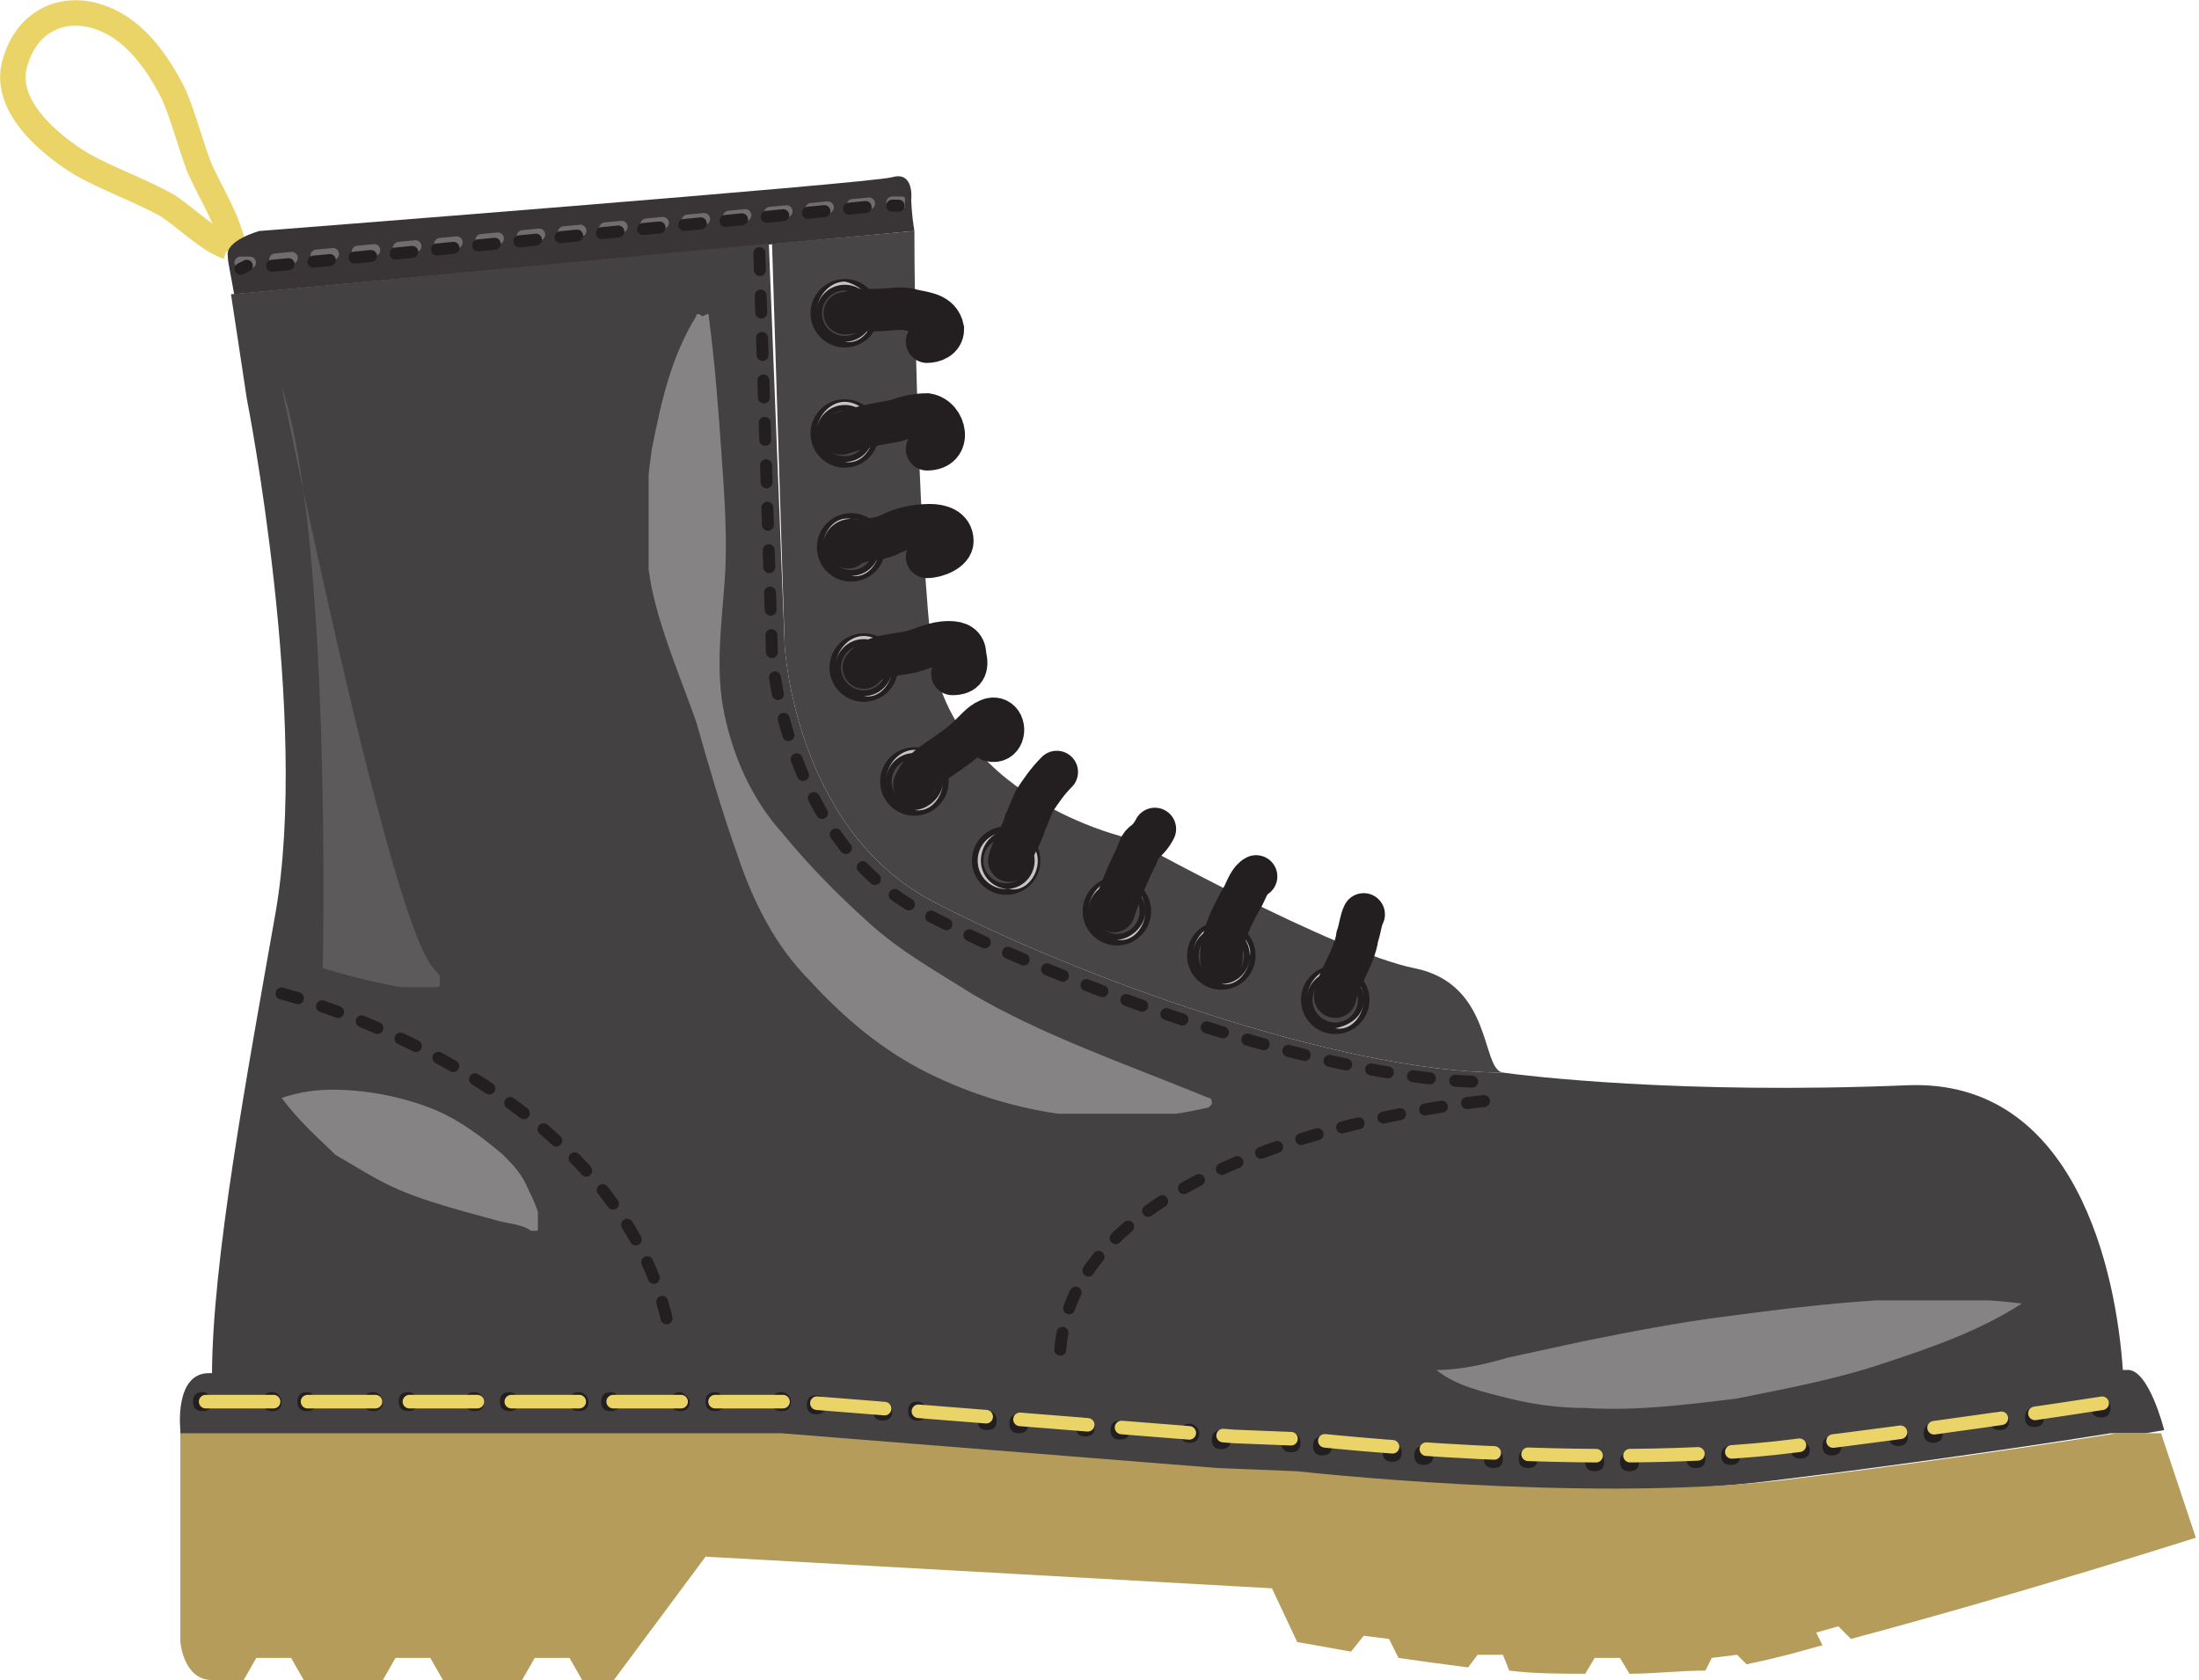 <?xml version="1.0" encoding="utf-8"?>
<!-- Generator: Adobe Illustrator 15.0.2, SVG Export Plug-In . SVG Version: 6.00 Build 0)  -->
<!DOCTYPE svg PUBLIC "-//W3C//DTD SVG 1.1//EN" "http://www.w3.org/Graphics/SVG/1.1/DTD/svg11.dtd">
<svg version="1.1" id="Layer_1" xmlns="http://www.w3.org/2000/svg" xmlns:xlink="http://www.w3.org/1999/xlink" x="0px" y="0px"
	 width="69.5px" height="53.1px" viewBox="0 0 69.5 53.1" enable-background="new 0 0 69.5 53.1" xml:space="preserve">
<path fill="none" stroke="#EBD467" stroke-width="0.805" stroke-miterlimit="10" d="M7.4,7.9c-0.2-1-0.7-1.7-1.1-2.6
	C6,4.5,5.8,3.7,5.5,3C5,2,4.3,1,3.3,0.6C2.1,0.1,0.9,0.6,0.5,1.9C0,3.3,1.6,4.6,2.6,5.2C3.5,5.7,4.4,6,5.3,6.5
	c0.6,0.4,1.3,1.1,1.9,1.3"/>
<path fill="#393536" d="M28.8,6.3c0,0,0.1-0.9-0.6-0.7c-0.7,0.2-20,1.7-20,1.7S7.1,7.6,7.2,8.1c0,0.2,0.1,0.6,0.2,1.2l21.5-2
	C28.8,6.7,28.8,6.3,28.8,6.3"/>
<path fill="#444142" d="M68.4,45.2c0,0-0.5-2-1.2-1.9h-0.5c-2.5,0.4-6.6,1-10.7,1.5c-6.3,0.8-15.2-0.2-15.2-0.2l-2.5-0.1l-13.8-1.1
	h-2H22H6.6c-1.1,0-0.9,1.8-0.9,1.8v0.2H22h0.5h2l13.8,1.1l2.5,0.1c0,0,8.9,1,15.2,0.2c4.1-0.5,8.2-1.1,10.7-1.5h1.1L68.4,45.2
	L68.4,45.2z"/>
<g>
	<g>
		<defs>
			<rect id="SVGID_1_" x="6.6" y="43.2" width="60.5" height="2.1"/>
		</defs>
		<clipPath id="SVGID_2_">
			<use xlink:href="#SVGID_1_"  overflow="visible"/>
		</clipPath>
		<path clip-path="url(#SVGID_2_)" fill="#444142" d="M67.2,43.4l-0.5,0h0c-3.5,0.6-7,1.2-10.5,1.6c-3.5,0.4-7.1,0.4-10.6,0.2
			c-1.8-0.1-3.5-0.2-5.3-0.4c-1.8-0.1-3.5-0.2-5.3-0.4l-10.6-0.9h0l-8.9,0l-8.9-0.1l8.9-0.1l8.9,0h0h0L35.1,44
			c1.8,0.1,3.5,0.3,5.3,0.4c1.8,0.2,3.5,0.3,5.3,0.4c3.5,0.2,7.1,0.3,10.6-0.1c3.5-0.4,7-0.9,10.5-1.4h0L67.2,43.4z"/>
	</g>
</g>
<path fill="#B69C5B" d="M57.4,51.6l0.7-0.2l0.4,0.4c5.6-1.5,10.9-3.2,10.9-3.2l-1.1-3.3h-1.4c-2.5,0.4-6.6,1-10.7,1.5
	C49.9,47.5,41,46.5,41,46.5l-2.5-0.1l-13.8-1.1h-2h-0.5H5.7v1.3v2.6v2.7c0,0,0.1,1.2,1,1.2h1l0.4-0.7h1.1l0.4,0.7h2.5l0.4-0.7h1.1
	l0.4,0.7h2.5l0.4-0.7H18l0.4,0.7h1l2.9-3.9l17.9,1l0.8,1.7c0,0,0.6,0.1,1.7,0.3l0.4-0.5l0.8,0.1l0.3,0.6c0.7,0.1,1.4,0.2,2.2,0.3
	l0.3-0.4l0.8,0l0.2,0.5c0.8,0.1,1.6,0.1,2.4,0.1l0.3-0.5l0.8,0l0.3,0.5c0.8,0,1.6-0.1,2.4-0.1l0.2-0.4l0.8-0.1l0.3,0.3
	c0.5-0.1,0.9-0.2,1.3-0.3c0.4-0.1,0.7-0.2,1.1-0.3L57.4,51.6z"/>
<g>
	<g>
		<defs>
			<rect id="SVGID_3_" x="7.4" y="6.2" width="21.2" height="2.4"/>
		</defs>
		<clipPath id="SVGID_4_">
			<use xlink:href="#SVGID_3_"  overflow="visible"/>
		</clipPath>
		
			<line clip-path="url(#SVGID_4_)" fill="none" stroke="#706D6E" stroke-width="0.379" stroke-linecap="round" stroke-miterlimit="10" x1="7.6" y1="8.3" x2="7.9" y2="8.3"/>
		
			<line clip-path="url(#SVGID_4_)" fill="none" stroke="#706D6E" stroke-width="0.379" stroke-linecap="round" stroke-miterlimit="10" stroke-dasharray="0.524,0.785" x1="8.7" y1="8.2" x2="27.8" y2="6.4"/>
		
			<line clip-path="url(#SVGID_4_)" fill="none" stroke="#706D6E" stroke-width="0.379" stroke-linecap="round" stroke-miterlimit="10" x1="28.2" y1="6.4" x2="28.5" y2="6.4"/>
	</g>
</g>
<path fill="#231F20" d="M6.7,44.3c0,0.2-0.1,0.3-0.3,0.3c-0.2,0-0.3-0.1-0.3-0.3c0-0.2,0.1-0.3,0.3-0.3C6.6,44,6.7,44.2,6.7,44.3"/>
<path fill="#231F20" d="M8.9,44.3c0,0.2-0.1,0.3-0.3,0.3s-0.3-0.1-0.3-0.3c0-0.2,0.1-0.3,0.3-0.3S8.9,44.2,8.9,44.3"/>
<path fill="#231F20" d="M10,44.3c0,0.2-0.1,0.3-0.3,0.3s-0.3-0.1-0.3-0.3c0-0.2,0.1-0.3,0.3-0.3S10,44.2,10,44.3"/>
<path fill="#231F20" d="M12.1,44.3c0,0.2-0.1,0.3-0.3,0.3s-0.3-0.1-0.3-0.3s0.1-0.3,0.3-0.3S12.1,44.2,12.1,44.3"/>
<path fill="#231F20" d="M13.2,44.3c0,0.2-0.1,0.3-0.3,0.3s-0.3-0.1-0.3-0.3s0.1-0.3,0.3-0.3S13.2,44.2,13.2,44.3"/>
<path fill="#231F20" d="M15.3,44.3c0,0.2-0.1,0.3-0.3,0.3s-0.3-0.1-0.3-0.3c0-0.2,0.1-0.3,0.3-0.3S15.3,44.2,15.3,44.3"/>
<path fill="#231F20" d="M16.4,44.3c0,0.2-0.1,0.3-0.3,0.3c-0.2,0-0.3-0.1-0.3-0.3c0-0.2,0.1-0.3,0.3-0.3
	C16.3,44,16.4,44.2,16.4,44.3"/>
<path fill="#231F20" d="M18.6,44.3c0,0.2-0.1,0.3-0.3,0.3S18,44.5,18,44.3s0.1-0.3,0.3-0.3S18.6,44.2,18.6,44.3"/>
<path fill="#231F20" d="M19.6,44.3c0,0.2-0.1,0.3-0.3,0.3S19,44.5,19,44.3s0.1-0.3,0.3-0.3S19.6,44.2,19.6,44.3"/>
<path fill="#231F20" d="M21.8,44.3c0,0.2-0.1,0.3-0.3,0.3c-0.2,0-0.3-0.1-0.3-0.3c0-0.2,0.1-0.3,0.3-0.3
	C21.6,44,21.8,44.2,21.8,44.3"/>
<path fill="#231F20" d="M22.9,44.3c0,0.2-0.1,0.3-0.3,0.3s-0.3-0.1-0.3-0.3c0-0.2,0.1-0.3,0.3-0.3S22.9,44.2,22.9,44.3"/>
<path fill="#231F20" d="M25,44.3c0,0.2-0.1,0.3-0.3,0.3s-0.3-0.1-0.3-0.3s0.1-0.3,0.3-0.3S25,44.2,25,44.3"/>
<path fill="#231F20" d="M26.1,44.4c0,0.2-0.1,0.3-0.3,0.3s-0.3-0.1-0.3-0.3s0.1-0.3,0.3-0.3S26.1,44.2,26.1,44.4"/>
<path fill="#231F20" d="M28.2,44.6c0,0.2-0.1,0.3-0.3,0.3s-0.3-0.1-0.3-0.3s0.1-0.3,0.3-0.3S28.2,44.4,28.2,44.6"/>
<path fill="#231F20" d="M29.3,44.6c0,0.2-0.1,0.3-0.3,0.3s-0.3-0.1-0.3-0.3s0.1-0.3,0.3-0.3S29.3,44.5,29.3,44.6"/>
<path fill="#231F20" d="M31.5,44.9c0,0.2-0.1,0.3-0.3,0.3s-0.3-0.1-0.3-0.3s0.1-0.3,0.3-0.3S31.5,44.7,31.5,44.9"/>
<path fill="#231F20" d="M32.5,45c0,0.2-0.1,0.3-0.3,0.3c-0.2,0-0.3-0.1-0.3-0.3c0-0.2,0.1-0.3,0.3-0.3C32.4,44.6,32.5,44.8,32.5,45"
	/>
<path fill="#231F20" d="M34.6,45.1c0,0.2-0.1,0.3-0.3,0.3S34,45.3,34,45.1s0.1-0.3,0.3-0.3S34.6,44.9,34.6,45.1"/>
<path fill="#231F20" d="M35.7,45.2c0,0.2-0.1,0.3-0.3,0.3s-0.3-0.1-0.3-0.3s0.1-0.3,0.3-0.3S35.7,45,35.7,45.2"/>
<path fill="#231F20" d="M37.9,45.3c0,0.2-0.1,0.3-0.3,0.3s-0.3-0.1-0.3-0.3s0.1-0.3,0.3-0.3S37.9,45.2,37.9,45.3"/>
<path fill="#231F20" d="M38.9,45.5c0,0.2-0.1,0.3-0.3,0.3c-0.2,0-0.3-0.1-0.3-0.3s0.1-0.3,0.3-0.3C38.7,45.2,38.9,45.3,38.9,45.5"/>
<path fill="#231F20" d="M41.1,45.6c0,0.2-0.1,0.3-0.3,0.3s-0.3-0.1-0.3-0.3c0-0.2,0.1-0.3,0.3-0.3S41.1,45.4,41.1,45.6"/>
<path fill="#231F20" d="M42.1,45.7c0,0.2-0.1,0.3-0.3,0.3s-0.3-0.1-0.3-0.3c0-0.2,0.1-0.3,0.3-0.3S42.1,45.5,42.1,45.7"/>
<path fill="#231F20" d="M44.3,45.9c0,0.2-0.1,0.3-0.3,0.3c-0.2,0-0.3-0.1-0.3-0.3s0.1-0.3,0.3-0.3C44.1,45.6,44.3,45.7,44.3,45.9"/>
<path fill="#231F20" d="M45.3,46c0,0.2-0.1,0.3-0.3,0.3s-0.3-0.1-0.3-0.3s0.1-0.3,0.3-0.3S45.3,45.8,45.3,46"/>
<path fill="#231F20" d="M47.5,46.1c0,0.2-0.1,0.3-0.3,0.3s-0.3-0.1-0.3-0.3s0.1-0.3,0.3-0.3S47.5,45.9,47.5,46.1"/>
<path fill="#231F20" d="M48.6,46.1c0,0.2-0.1,0.3-0.3,0.3S48,46.3,48,46.1s0.1-0.3,0.3-0.3S48.6,45.9,48.6,46.1"/>
<path fill="#231F20" d="M50.7,46.2c0,0.2-0.1,0.3-0.3,0.3s-0.3-0.1-0.3-0.3s0.1-0.3,0.3-0.3S50.7,46,50.7,46.2"/>
<path fill="#231F20" d="M51.8,46.2c0,0.2-0.1,0.3-0.3,0.3s-0.3-0.1-0.3-0.3s0.1-0.3,0.3-0.3S51.8,46,51.8,46.2"/>
<path fill="#231F20" d="M53.9,46.1c0,0.2-0.1,0.3-0.3,0.3s-0.3-0.1-0.3-0.3s0.1-0.3,0.3-0.3S53.9,45.9,53.9,46.1"/>
<path fill="#231F20" d="M55,46c0,0.2-0.1,0.3-0.3,0.3s-0.3-0.1-0.3-0.3c0-0.2,0.1-0.3,0.3-0.3S55,45.9,55,46"/>
<path fill="#231F20" d="M57.2,45.8c0,0.2-0.1,0.3-0.3,0.3c-0.2,0-0.3-0.1-0.3-0.3s0.1-0.3,0.3-0.3C57,45.5,57.2,45.7,57.2,45.8"/>
<path fill="#231F20" d="M58.2,45.7c0,0.2-0.1,0.3-0.3,0.3s-0.3-0.1-0.3-0.3s0.1-0.3,0.3-0.3S58.2,45.6,58.2,45.7"/>
<path fill="#231F20" d="M60.3,45.4c0,0.2-0.1,0.3-0.3,0.3s-0.3-0.1-0.3-0.3s0.1-0.3,0.3-0.3S60.3,45.3,60.3,45.4"/>
<path fill="#231F20" d="M61.4,45.3c0,0.2-0.1,0.3-0.3,0.3s-0.3-0.1-0.3-0.3s0.1-0.3,0.3-0.3S61.4,45.1,61.4,45.3"/>
<path fill="#231F20" d="M63.5,44.9c0,0.2-0.1,0.3-0.3,0.3s-0.3-0.1-0.3-0.3s0.1-0.3,0.3-0.3S63.5,44.8,63.5,44.9"/>
<path fill="#231F20" d="M64.6,44.8c0,0.2-0.1,0.3-0.3,0.3s-0.3-0.1-0.3-0.3s0.1-0.3,0.3-0.3S64.6,44.6,64.6,44.8"/>
<path fill="#231F20" d="M66.7,44.5c0,0.2-0.1,0.3-0.3,0.3s-0.3-0.1-0.3-0.3s0.1-0.3,0.3-0.3S66.7,44.3,66.7,44.5"/>
<line fill="none" stroke="#231F20" stroke-width="0.379" stroke-linecap="round" stroke-miterlimit="10" x1="7.6" y1="8.5" x2="7.8" y2="8.4"/>
<line fill="none" stroke="#231F20" stroke-width="0.379" stroke-linecap="round" stroke-miterlimit="10" stroke-dasharray="0.524,0.785" x1="8.6" y1="8.4" x2="27.8" y2="6.5"/>
<line fill="none" stroke="#231F20" stroke-width="0.379" stroke-linecap="round" stroke-miterlimit="10" x1="28.2" y1="6.5" x2="28.4" y2="6.5"/>
<path fill="#444142" d="M60.3,34.3c-7.2,0.3-12.1-0.3-12.8-0.4c-5.2,0-13.6-3.1-18-5.4c-4.4-2.3-4.7-8.1-4.7-8.1L24.3,7.7l-17,1.6
	c0.2,1.3,0.5,3.3,0.5,3.3s2,10.1,0.9,16.3c-0.9,5.1-2,11-2,14.6h15.1h0.5h2L38,44.6l2.5,0.1c0,0,8.9,1,15.2,0.2
	c4.1-0.5,8.2-1.1,10.7-1.5h0.7C66.9,40.2,65.6,34.1,60.3,34.3"/>
<path fill="#484546" d="M29.5,28.5c4.4,2.3,12.8,5.4,18,5.4c-0.7-0.1-0.3-2.8-2.8-3.3s-9-4.1-9-4.1s-6-1.3-6.3-6.4
	C29,16,28.9,9.6,28.9,7.3l-4.5,0.4l0.4,12.7C24.8,20.4,25.1,26.2,29.5,28.5"/>
<path fill="none" stroke="#231F20" stroke-width="0.379" stroke-linecap="round" stroke-miterlimit="10" stroke-dasharray="0.537,0.805" d="
	M24,8l0.4,12.7c0,0,0.4,5.8,4.7,8.1c4.4,2.3,12.8,5.4,18,5.4"/>
<path fill="none" stroke="#EBD467" stroke-width="0.429" stroke-linecap="round" stroke-miterlimit="10" stroke-dasharray="2.147,1.073" d="
	M6.5,44.3h16.2h0.5h2l13.8,1.1l2.5,0.1c0,0,8.9,1,15.2,0.2c4.1-0.5,8.2-1.1,10.7-1.5"/>
<path fill="none" stroke="#231F20" stroke-width="0.379" stroke-linecap="round" stroke-miterlimit="10" stroke-dasharray="0.537,0.805" d="
	M8.9,31.4c0,0,10.9,2.8,12.3,10.9"/>
<path fill="none" stroke="#231F20" stroke-width="0.379" stroke-linecap="round" stroke-miterlimit="10" stroke-dasharray="0.537,0.805" d="
	M46.9,34.8c0,0-13.7,1.3-13.4,8.5"/>
<circle fill="none" stroke="#231F20" stroke-width="0.365" stroke-linecap="round" stroke-miterlimit="10" cx="26.7" cy="9.9" r="0.9"/>
<path fill="#C6C5C5" d="M27.6,9.9c0,0.5-0.4,1-0.9,0.9c-0.5,0-0.9-0.4-0.9-0.9c0-0.5,0.4-1,0.9-1C27.2,9,27.7,9.5,27.6,9.9
	 M27.6,9.9c0-0.5-0.4-0.9-0.9-0.9c-0.5,0-0.9,0.4-0.9,0.9c0,0.5,0.4,0.9,0.9,0.9C27.2,10.8,27.6,10.4,27.6,9.9"/>
<circle fill="none" stroke="#231F20" stroke-width="0.365" stroke-linecap="round" stroke-miterlimit="10" cx="26.7" cy="13.7" r="0.9"/>
<path fill="#C6C5C5" d="M27.6,13.7c0,0.5-0.4,1-0.9,0.9c-0.5,0-0.9-0.4-0.9-0.9c0-0.5,0.4-1,0.9-1C27.2,12.7,27.7,13.2,27.6,13.7
	 M27.6,13.7c0-0.5-0.4-0.9-0.9-0.9c-0.5,0-0.9,0.4-0.9,0.9c0,0.5,0.4,0.9,0.9,0.9C27.2,14.6,27.6,14.2,27.6,13.7"/>
<circle fill="none" stroke="#231F20" stroke-width="0.365" stroke-linecap="round" stroke-miterlimit="10" cx="26.9" cy="17.3" r="0.9"/>
<path fill="#C6C5C5" d="M27.8,17.3c0,0.5-0.4,1-0.9,0.9c-0.5,0-0.9-0.4-0.9-0.9c0-0.5,0.4-1,0.9-0.9C27.4,16.4,27.9,16.9,27.8,17.3
	 M27.8,17.3c0-0.5-0.4-0.9-0.9-0.9c-0.5,0-0.9,0.4-0.9,0.9c0,0.5,0.4,0.9,0.9,0.9C27.4,18.2,27.8,17.8,27.8,17.3"/>
<circle fill="none" stroke="#231F20" stroke-width="0.365" stroke-linecap="round" stroke-miterlimit="10" cx="27.3" cy="21.1" r="0.9"/>
<path fill="#C6C5C5" d="M28.2,21.1c0,0.5-0.4,1-0.9,0.9c-0.5,0-0.9-0.4-0.9-0.9c0-0.5,0.4-1,0.9-1C27.8,20.1,28.3,20.6,28.2,21.1
	 M28.2,21.1c0-0.5-0.4-0.9-0.9-0.9c-0.5,0-0.9,0.4-0.9,0.9c0,0.5,0.4,0.9,0.9,0.9C27.8,22,28.2,21.6,28.2,21.1"/>
<circle fill="none" stroke="#231F20" stroke-width="0.365" stroke-linecap="round" stroke-miterlimit="10" cx="28.9" cy="24.7" r="0.9"/>
<path fill="#C6C5C5" d="M29.8,24.7c0,0.5-0.4,1-0.9,0.9c-0.5,0-0.9-0.4-0.9-0.9c0-0.5,0.4-1,0.9-1C29.4,23.7,29.8,24.2,29.8,24.7
	 M29.8,24.7c0-0.5-0.4-0.9-0.9-0.9c-0.5,0-0.9,0.4-0.9,0.9c0,0.5,0.4,0.9,0.9,0.9C29.3,25.6,29.8,25.2,29.8,24.7"/>
<circle fill="none" stroke="#231F20" stroke-width="0.365" stroke-linecap="round" stroke-miterlimit="10" cx="31.8" cy="27.2" r="0.9"/>
<path fill="#C6C5C5" d="M32.8,27.2c0,0.5-0.4,1-0.9,0.9c-0.5,0-0.9-0.4-0.9-0.9c0-0.5,0.4-1,0.9-0.9C32.3,26.2,32.8,26.7,32.8,27.2
	 M32.7,27.2c0-0.5-0.4-0.9-0.9-0.9c-0.5,0-0.9,0.4-0.9,0.9c0,0.5,0.4,0.9,0.9,0.9C32.3,28.1,32.7,27.7,32.7,27.2"/>
<circle fill="none" stroke="#231F20" stroke-width="0.365" stroke-linecap="round" stroke-miterlimit="10" cx="35.3" cy="28.8" r="0.9"/>
<path fill="#C6C5C5" d="M36.2,28.8c0,0.5-0.4,1-0.9,0.9c-0.5,0-0.9-0.4-0.9-0.9c0-0.5,0.4-1,0.9-1C35.8,27.8,36.2,28.3,36.2,28.8
	 M36.2,28.8c0-0.5-0.4-0.9-0.9-0.9c-0.5,0-0.9,0.4-0.9,0.9c0,0.5,0.4,0.9,0.9,0.9C35.7,29.7,36.2,29.3,36.2,28.8"/>
<circle fill="none" stroke="#231F20" stroke-width="0.365" stroke-linecap="round" stroke-miterlimit="10" cx="38.6" cy="30.2" r="0.9"/>
<path fill="#C6C5C5" d="M39.5,30.2c0,0.5-0.4,1-0.9,0.9c-0.5,0-0.9-0.4-0.9-0.9c0-0.5,0.4-1,0.9-1C39.1,29.3,39.6,29.8,39.5,30.2
	 M39.5,30.2c0-0.5-0.4-0.9-0.9-0.9c-0.5,0-0.9,0.4-0.9,0.9c0,0.5,0.4,0.9,0.9,0.9C39.1,31.1,39.5,30.7,39.5,30.2"/>
<circle fill="none" stroke="#231F20" stroke-width="0.365" stroke-linecap="round" stroke-miterlimit="10" cx="42.2" cy="31.6" r="0.9"/>
<path fill="#C6C5C5" d="M43.1,31.6c0,0.5-0.4,1-0.9,0.9c-0.5,0-0.9-0.4-0.9-0.9c0-0.5,0.4-1,0.9-1C42.7,30.6,43.1,31.1,43.1,31.6
	 M43.1,31.6c0-0.5-0.4-0.9-0.9-0.9c-0.5,0-0.9,0.4-0.9,0.9c0,0.5,0.4,0.9,0.9,0.9C42.7,32.4,43.1,32.1,43.1,31.6"/>
<g opacity="0.5">
	<g>
		<defs>
			<rect id="SVGID_5_" x="20.5" y="9.8" width="17.9" height="25.4"/>
		</defs>
		<clipPath id="SVGID_6_">
			<use xlink:href="#SVGID_5_"  overflow="visible"/>
		</clipPath>
		<path clip-path="url(#SVGID_6_)" fill="#C6C5C5" d="M22.4,10c0.2,1.5,0.3,2.9,0.4,4.3c0.1,1.4,0.2,2.8,0.1,4.1
			c-0.1,1.4-0.3,2.8,0,4.2c0.3,1.4,0.9,2.7,1.8,3.7c0.9,1.1,1.8,2,2.8,2.9c1,0.9,2.1,1.5,3.2,2.2c2.2,1.3,4.8,2.2,7.5,3.3
			c0.1,0,0.1,0.1,0.1,0.2c0,0-0.1,0.1-0.1,0.1c-2.9,0.7-6.1,0.3-8.9-1.1c-1.4-0.7-2.6-1.7-3.7-2.9c-1.1-1.1-1.8-2.5-2.3-4
			c-0.5-1.4-0.9-2.8-1.3-4.2c-0.5-1.4-1.1-2.8-1.4-4.2c-0.3-1.5-0.2-3,0-4.4c0.3-1.5,0.6-2.9,1.4-4.2c0-0.1,0.1-0.1,0.2,0
			C22.4,9.9,22.4,9.9,22.4,10L22.4,10z"/>
	</g>
</g>
<g opacity="0.5">
	<g>
		<defs>
			<rect id="SVGID_7_" x="45.3" y="41.1" width="18.6" height="3.5"/>
		</defs>
		<clipPath id="SVGID_8_">
			<use xlink:href="#SVGID_7_"  overflow="visible"/>
		</clipPath>
		<path clip-path="url(#SVGID_8_)" fill="#C6C5C5" d="M63.9,41.2c-1.4,0.9-2.9,1.4-4.4,1.9c-1.5,0.5-3.1,0.8-4.6,1.1
			c-1.6,0.2-3.2,0.4-4.8,0.3c-0.8,0-1.6-0.1-2.4-0.3c-0.8-0.2-1.7-0.4-2.3-0.9c0.8,0,1.6-0.2,2.3-0.4l2.3-0.5c1.5-0.3,3-0.6,4.6-0.8
			c1.5-0.2,3.1-0.4,4.7-0.5C60.7,41,62.3,41,63.9,41.2"/>
	</g>
</g>
<g opacity="0.5">
	<g>
		<defs>
			<rect id="SVGID_9_" x="8.9" y="34.4" width="8.1" height="4.5"/>
		</defs>
		<clipPath id="SVGID_10_">
			<use xlink:href="#SVGID_9_"  overflow="visible"/>
		</clipPath>
		<path clip-path="url(#SVGID_10_)" fill="#C6C5C5" d="M8.9,34.7c0.9-0.3,1.7-0.3,2.6-0.2c0.8,0.1,1.6,0.3,2.3,0.6
			c0.7,0.3,1.4,0.8,2.1,1.4c0.3,0.3,0.6,0.6,0.8,1.1c0.1,0.2,0.2,0.4,0.3,0.7c0.1,0.2,0.1,0.5-0.1,0.7c-0.3-0.3-0.7-0.3-1.1-0.4
			l-1.1-0.3c-0.7-0.2-1.4-0.4-2.1-0.7c-0.7-0.3-1.3-0.7-2-1.1C10.1,36,9.5,35.5,8.9,34.7"/>
	</g>
</g>
<g opacity="0.42">
	<g>
		<defs>
			<rect id="SVGID_11_" x="8.9" y="12.2" width="5" height="19"/>
		</defs>
		<clipPath id="SVGID_12_">
			<use xlink:href="#SVGID_11_"  overflow="visible"/>
		</clipPath>
		<path clip-path="url(#SVGID_12_)" fill="#807D7E" d="M8.9,12.2c0,0,3.4,16.9,4.8,18.4c1.4,1.5-3.5,0-3.5,0S10.5,17,8.9,12.2"/>
	</g>
</g>
<path fill="none" stroke="#231F20" stroke-width="1.342" stroke-linecap="round" stroke-miterlimit="10" d="M26.7,9.9
	c0.2,0,0.3-0.1,0.4-0.1c0.2,0,0.4,0,0.6,0c0.4,0,0.8-0.1,1.1,0c0.4,0.1,0.9,0.1,1,0.6c0,0.3-0.3,0.4-0.5,0.4"/>
<path fill="none" stroke="#231F20" stroke-width="1.342" stroke-linecap="round" stroke-miterlimit="10" d="M26.6,13.7
	c0.6-0.2,1.1-0.3,1.7-0.4c0.3-0.1,0.6-0.2,1-0.2c0.6,0.1,0.8,1.1,0,1.1"/>
<path fill="none" stroke="#231F20" stroke-width="1.342" stroke-linecap="round" stroke-miterlimit="10" d="M26.8,17.3
	c0.4-0.3,0.9-0.2,1.3-0.4c0.4-0.2,0.8-0.3,1.3-0.3c0.3,0,0.7,0.1,0.7,0.5c0,0.3-0.5,0.5-0.8,0.5"/>
<path fill="none" stroke="#231F20" stroke-width="1.342" stroke-linecap="round" stroke-miterlimit="10" d="M27.3,21.1
	c0.3-0.4,1.1-0.4,1.5-0.5c0.4-0.1,0.7-0.3,1.2-0.3c0.3,0,0.5,0.1,0.5,0.4c0.1,0.4,0,0.6-0.4,0.6"/>
<path fill="none" stroke="#231F20" stroke-width="1.342" stroke-linecap="round" stroke-miterlimit="10" d="M28.9,24.8
	c0.2-0.5,0.8-0.8,1.2-1.1c0.3-0.2,0.5-0.4,0.8-0.7c0.2-0.2,0.5-0.4,0.7-0.2c0.2,0.2,0.1,0.7-0.3,0.6"/>
<path fill="none" stroke="#231F20" stroke-width="1.342" stroke-linecap="round" stroke-miterlimit="10" d="M31.9,27.2
	c0.1-0.4,0.4-0.8,0.5-1.2c0.1-0.2,0.2-0.5,0.3-0.7c0.2-0.3,0.4-0.6,0.7-0.9"/>
<path fill="none" stroke="#231F20" stroke-width="1.342" stroke-linecap="round" stroke-miterlimit="10" d="M35.2,28.8
	c0.2-0.6,0.4-1.1,0.7-1.7c0.1-0.2,0.1-0.4,0.3-0.5c0.1-0.1,0.2-0.2,0.3-0.4"/>
<path fill="none" stroke="#231F20" stroke-width="1.342" stroke-linecap="round" stroke-miterlimit="10" d="M38.6,30.3
	c0-0.7,0.3-1.3,0.7-2c0.1-0.2,0.2-0.5,0.4-0.6"/>
<path fill="none" stroke="#231F20" stroke-width="1.342" stroke-linecap="round" stroke-miterlimit="10" d="M42.2,31.5
	c0.1-0.6,0.6-1.2,0.7-1.9c0.1-0.3,0.1-0.5,0.2-0.7"/>
</svg>
